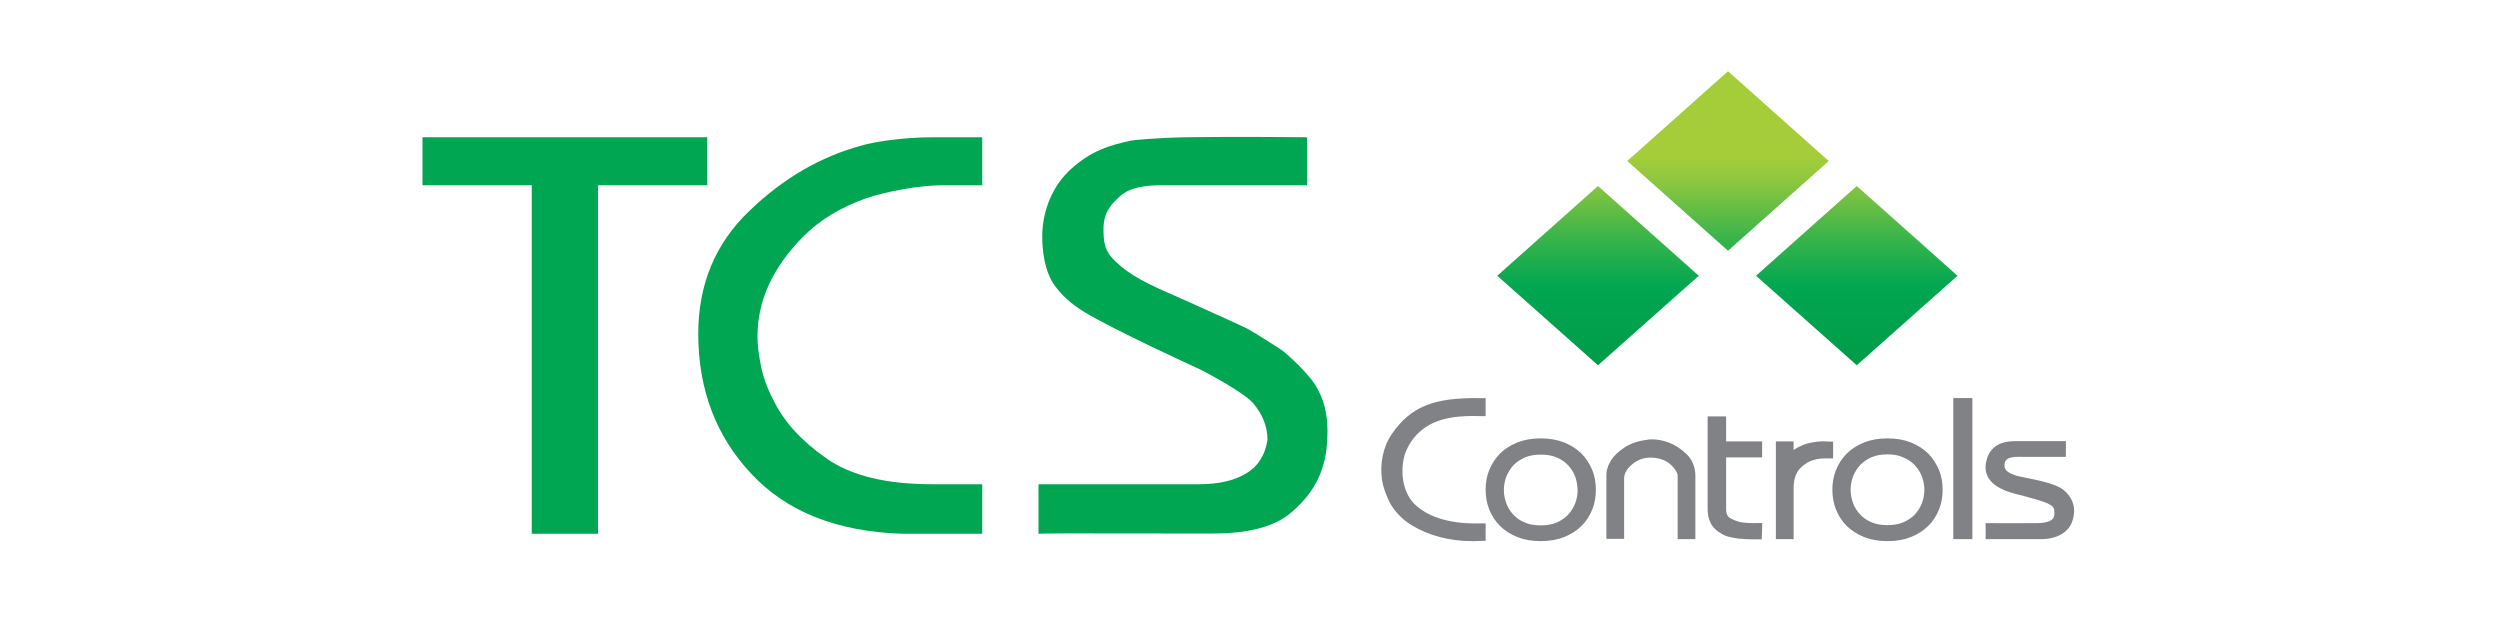 <?xml version="1.0" encoding="utf-8"?>
<!-- Generator: Adobe Illustrator 23.1.0, SVG Export Plug-In . SVG Version: 6.00 Build 0)  -->
<svg version="1.1" id="Layer_1" xmlns="http://www.w3.org/2000/svg" xmlns:xlink="http://www.w3.org/1999/xlink" x="0px" y="0px"
	 viewBox="0 0 100 25" style="enable-background:new 0 0 100 25;" xml:space="preserve">
<style type="text/css">
	.st0{display:none;fill:url(#SVGID_1_);}
	.st1{fill:#00A651;}
	.st2{fill:#808285;stroke:#808285;stroke-width:0.35;stroke-miterlimit:10;}
	.st3{fill:#808285;stroke:#808285;stroke-width:0.2;stroke-miterlimit:10;}
	.st4{fill:#808285;stroke:#808285;stroke-width:0.3;stroke-miterlimit:10;}
	.st5{fill:#808285;}
	.st6{fill:#808285;stroke:#808285;stroke-width:0.4;stroke-miterlimit:10;}
	.st7{fill:url(#SVGID_2_);}
	.st8{fill:url(#SVGID_3_);}
	.st9{fill:url(#SVGID_4_);}
</style>
<g>
	<g>
		<linearGradient id="SVGID_1_" gradientUnits="userSpaceOnUse" x1="68.561" y1="6.505" x2="68.561" y2="17.04">
			<stop  offset="5.618000e-03" style="stop-color:#A4CD39"/>
			<stop  offset="0.477" style="stop-color:#00A651"/>
			<stop  offset="1" style="stop-color:#008E3C"/>
		</linearGradient>
		<path class="st0" d="M68.88,2.87l-4.2,3.49l3.76,3.58l4.2-3.5L68.88,2.87z M73.85,7.33l-4.2,3.49l3.76,3.58l4.2-3.49L73.85,7.33z
			 M59.51,10.83l3.76,3.58l4.2-3.49l-3.76-3.58L59.51,10.83z"/>
		<g>
			<path class="st1" d="M16.9,5.49h11.39v1.92h-4.37v13.94h-2.65V7.41H16.9V5.49z"/>
			<path class="st1" d="M29.97,8.44c1.36-1.31,2.86-2.18,4.5-2.62c0.38-0.12,1.56-0.33,2.86-0.33h1.96v1.92c0,0-0.83,0-1.57,0
				c-0.95,0-2.29,0.25-3.07,0.52c-1.03,0.36-1.88,0.88-2.55,1.56c-1.18,1.21-1.79,2.51-1.8,3.92c0,0.03,0,0.06,0,0.08
				c0,0.32,0.05,0.7,0.14,1.16c0.09,0.45,0.26,0.91,0.51,1.38c0.41,0.84,1.11,1.61,2.1,2.3c0.99,0.7,2.4,1.04,4.24,1.04h2v1.98H36.1
				c-2.61-0.08-4.63-0.88-6.04-2.39c-1.42-1.51-2.13-3.38-2.13-5.61C27.93,11.38,28.61,9.74,29.97,8.44z"/>
			<path class="st1" d="M41.54,21.35v-1.98l6.4,0c0.79,0,1.42-0.14,1.9-0.43c0.48-0.28,0.77-0.74,0.86-1.35
				c0-0.53-0.2-1.03-0.59-1.48c-0.4-0.45-2.09-1.34-2.25-1.4c-0.16-0.07-3.31-1.52-4.47-2.22c-0.53-0.32-0.94-0.69-1.23-1.11
				c-0.21-0.3-0.47-0.9-0.47-1.93s0.43-2.04,1.13-2.67c0.82-0.75,1.55-0.97,2.44-1.16c0.05-0.01,0.86-0.1,2.12-0.13
				c2.04-0.03,4.9,0,4.9,0v1.92h-5.81c-0.66,0-1.26,0.08-1.66,0.43c-0.48,0.42-0.69,0.77-0.67,1.44c0.02,0.57,0.08,0.87,0.72,1.39
				c0.64,0.53,1.5,0.88,2.18,1.18c0.68,0.3,2.71,1.22,2.86,1.3c0.13,0.07,1.26,0.76,1.47,0.93c0.34,0.29,0.67,0.61,0.98,0.97
				c0.5,0.58,0.75,1.31,0.75,2.18c0,0.22-0.01,0.46-0.04,0.73c-0.03,0.27-0.09,0.53-0.18,0.8c-0.21,0.65-0.63,1.24-1.28,1.78
				c-0.65,0.53-1.67,0.8-3.06,0.8C48.51,21.35,41.57,21.32,41.54,21.35z"/>
		</g>
		<path class="st2" d="M67.34,18.29c0.2,0.19,0.3,0.45,0.3,0.75v2.35h-0.36V19.1c0-0.02,0-0.04,0-0.06c0-0.02,0-0.04,0-0.06
			c-0.04-0.2-0.18-0.4-0.4-0.58c-0.23-0.18-0.52-0.27-0.88-0.27c-0.31,0-0.59,0.11-0.84,0.32c-0.25,0.21-0.37,0.45-0.37,0.7v2.23
			h-0.36v-2.4c0-0.07,0.01-0.14,0.04-0.22c0.02-0.08,0.07-0.16,0.12-0.25c0.1-0.17,0.28-0.33,0.51-0.48
			c0.23-0.15,0.54-0.24,0.91-0.28h0.1c0.09,0,0.18,0.01,0.28,0.03c0.1,0.02,0.21,0.05,0.31,0.09C66.92,17.95,67.14,18.1,67.34,18.29
			z M72.52,17.87c-0.19,0.03-0.38,0.1-0.56,0.2c-0.16,0.09-0.29,0.2-0.39,0.34v-0.58h-0.36v3.56h0.36v-1.87
			c0-0.46,0.14-0.79,0.43-1.02c0.14-0.12,0.3-0.21,0.47-0.26c0.29-0.09,0.49-0.08,0.62-0.08l0.06,0v-0.32l-0.02,0
			C73,17.82,72.74,17.82,72.52,17.87z M82.44,19.74c-0.27-0.23-1.01-0.37-1.45-0.46c-0.08-0.02-0.15-0.03-0.2-0.04
			c-0.39-0.09-0.84-0.24-0.78-0.71c0.06-0.45,0.56-0.44,0.92-0.43c0.04,0,0.08,0,0.12,0h1.41v-0.28h-1.87c-0.52,0-0.84,0.2-0.95,0.6
			c-0.1,0.35-0.11,0.86,0.97,1.15c0.12,0.03,0.24,0.07,0.35,0.09c0.92,0.25,1.33,0.36,1.38,0.71c0.03,0.24,0,0.41-0.12,0.52
			c-0.13,0.13-0.36,0.2-0.7,0.21c-0.76,0.01-1.88,0-1.89,0l-0.03,0v0.29h2.05c0.64,0,0.97-0.3,1.06-0.55
			C82.77,20.67,82.95,20.17,82.44,19.74z M68.87,16.83h-0.39v3.52c0,0.31,0.09,0.55,0.26,0.7c0.06,0.05,0.12,0.1,0.19,0.14l0,0
			c0.01,0.01,0.03,0.01,0.04,0.02c0.02,0.01,0.05,0.03,0.07,0.04c0.01,0,0.02,0.01,0.03,0.01c0.04,0.02,0.08,0.03,0.12,0.04
			c0.11,0.03,0.23,0.05,0.37,0.07c0.26,0.03,0.74,0.03,0.74,0.03l0.01-0.3c0,0-0.32,0.01-0.66-0.03c-0.19-0.03-0.38-0.11-0.54-0.2
			c-0.16-0.1-0.24-0.27-0.24-0.51v-2.24h1.44v-0.29h-1.44V16.83z M77.4,18.87c0.09,0.22,0.13,0.47,0.13,0.72
			c0,0.25-0.04,0.5-0.13,0.72c-0.09,0.23-0.22,0.43-0.39,0.6c-0.17,0.17-0.39,0.31-0.64,0.41c-0.25,0.1-0.54,0.15-0.87,0.15
			c-0.33,0-0.62-0.05-0.87-0.15c-0.25-0.1-0.47-0.24-0.64-0.41c-0.17-0.17-0.3-0.37-0.39-0.6c-0.09-0.23-0.13-0.47-0.13-0.72
			c0-0.25,0.04-0.5,0.13-0.72c0.09-0.22,0.22-0.43,0.39-0.6c0.17-0.17,0.39-0.31,0.64-0.41c0.25-0.1,0.54-0.15,0.87-0.15
			c0.32,0,0.62,0.05,0.87,0.15c0.25,0.1,0.47,0.24,0.64,0.41C77.18,18.45,77.31,18.65,77.4,18.87z M77.04,19
			c-0.07-0.19-0.18-0.36-0.32-0.51c-0.14-0.15-0.31-0.27-0.51-0.35C76,18.04,75.77,18,75.5,18c-0.27,0-0.5,0.04-0.71,0.13
			c-0.2,0.09-0.38,0.21-0.51,0.35c-0.14,0.15-0.24,0.32-0.32,0.51c-0.07,0.19-0.11,0.39-0.11,0.6c0,0.21,0.04,0.41,0.11,0.6
			c0.07,0.19,0.18,0.36,0.32,0.51c0.14,0.15,0.31,0.27,0.51,0.35c0.2,0.09,0.44,0.13,0.71,0.13c0.26,0,0.5-0.04,0.71-0.13
			c0.2-0.09,0.38-0.21,0.51-0.35c0.14-0.15,0.24-0.32,0.32-0.51c0.07-0.19,0.11-0.39,0.11-0.6C77.15,19.39,77.11,19.19,77.04,19z
			 M63.53,18.87c0.09,0.22,0.13,0.47,0.13,0.72c0,0.25-0.04,0.5-0.13,0.72c-0.09,0.23-0.22,0.43-0.39,0.6
			c-0.17,0.17-0.39,0.31-0.64,0.41c-0.25,0.1-0.54,0.15-0.87,0.15c-0.33,0-0.62-0.05-0.87-0.15c-0.25-0.1-0.47-0.24-0.64-0.41
			c-0.17-0.17-0.3-0.37-0.39-0.6c-0.09-0.23-0.13-0.47-0.13-0.72c0-0.25,0.04-0.5,0.13-0.72c0.09-0.22,0.22-0.43,0.39-0.6
			c0.17-0.17,0.39-0.31,0.64-0.41c0.25-0.1,0.54-0.15,0.87-0.15c0.32,0,0.62,0.05,0.87,0.15c0.25,0.1,0.47,0.24,0.64,0.41
			C63.31,18.45,63.44,18.65,63.53,18.87z M63.17,19c-0.07-0.19-0.18-0.36-0.32-0.51c-0.14-0.15-0.31-0.27-0.51-0.35
			c-0.2-0.09-0.44-0.13-0.71-0.13c-0.27,0-0.5,0.04-0.71,0.13c-0.2,0.09-0.38,0.21-0.51,0.35c-0.14,0.15-0.24,0.32-0.32,0.51
			c-0.07,0.19-0.11,0.39-0.11,0.6c0,0.21,0.04,0.41,0.11,0.6c0.07,0.19,0.18,0.36,0.32,0.51c0.14,0.15,0.31,0.27,0.51,0.35
			c0.2,0.09,0.44,0.13,0.71,0.13c0.26,0,0.5-0.04,0.71-0.13c0.2-0.09,0.38-0.21,0.51-0.35c0.14-0.15,0.24-0.32,0.32-0.51
			c0.07-0.19,0.11-0.39,0.11-0.6C63.27,19.39,63.24,19.19,63.17,19z M78.31,21.39h0.41V16.1h-0.41V21.39z M55.81,17.47
			c-0.31,0.45-0.44,1.08-0.36,1.68c0.05,0.33,0.17,0.61,0.28,0.84c0.09,0.19,0.37,0.6,0.83,0.87c0.63,0.39,1.46,0.61,2.31,0.61
			c0.11,0,0.23,0,0.35-0.01l0.03,0v-0.35h-0.03c-0.01,0-0.02,0-0.04,0c-0.69,0.02-1.96-0.06-2.74-0.84
			c-0.57-0.59-0.61-1.55-0.4-2.19c0.3-0.81,0.89-1.17,1.21-1.32c0.51-0.23,1.12-0.32,1.97-0.29l0.03,0V16.1l-0.03,0
			C57.39,16.07,56.53,16.42,55.81,17.47z"/>
		<g>
			<g>
				<path class="st3" d="M64.43,21.37v-2.39c0-0.07,0.01-0.14,0.04-0.22c0.02-0.08,0.06-0.16,0.12-0.24c0.1-0.17,0.27-0.33,0.5-0.47
					c0.23-0.15,0.53-0.24,0.9-0.28h0.1c0.09,0,0.18,0.01,0.28,0.03c0.1,0.02,0.2,0.05,0.31,0.09c0.23,0.09,0.45,0.23,0.65,0.42
					c0.2,0.19,0.3,0.44,0.3,0.74v2.33H67.3V19.1c0-0.02,0-0.04,0-0.06c0-0.02,0-0.04,0-0.06c-0.04-0.21-0.18-0.41-0.41-0.59
					s-0.53-0.27-0.9-0.27c-0.32,0-0.6,0.11-0.85,0.32c-0.25,0.22-0.38,0.45-0.38,0.72v2.21H64.43z"/>
				<path class="st3" d="M71.55,18.47c0.1-0.16,0.24-0.29,0.42-0.39c0.18-0.1,0.36-0.16,0.55-0.2c0.23-0.05,0.5-0.05,0.6-0.04
					c0,0.06,0,0.23,0,0.29c-0.13,0-0.34-0.01-0.66,0.08c-0.17,0.06-0.33,0.15-0.48,0.27c-0.29,0.23-0.43,0.57-0.43,1.04v1.85h-0.32
					v-3.53h0.32V18.47z"/>
			</g>
			<path class="st4" d="M79.66,18.43c-0.1,0.35-0.1,0.83,0.95,1.12c1.16,0.32,1.7,0.41,1.76,0.83c0.06,0.41-0.07,0.75-0.84,0.76
				c-0.77,0.01-1.89,0-1.89,0v0.23c0,0,1.39,0,2.02,0c0.63,0,0.95-0.3,1.03-0.53c0.08-0.23,0.2-0.68-0.27-1.07
				c-0.31-0.26-1.32-0.42-1.63-0.49c-0.31-0.07-0.87-0.22-0.8-0.74c0.07-0.53,0.7-0.46,1.06-0.46c0.37,0,1.38,0,1.38,0v-0.22
				c0,0-1.18,0-1.84,0C79.92,17.85,79.72,18.19,79.66,18.43z"/>
			<path class="st5" d="M70.31,18.11v-0.29h-1.44v-1h-0.39v3.52c0,0.31,0.09,0.55,0.26,0.7c0.06,0.05,0.12,0.1,0.19,0.14l0,0
				c0.01,0.01,0.03,0.01,0.04,0.02c0.02,0.01,0.05,0.03,0.07,0.04c0.01,0,0.02,0.01,0.03,0.01c0.04,0.02,0.08,0.03,0.12,0.04
				c0.11,0.03,0.23,0.05,0.37,0.07c0.26,0.03,0.74,0.03,0.74,0.03l0.01-0.3c0,0-0.32,0.01-0.66-0.03c-0.19-0.03-0.38-0.11-0.54-0.2
				c-0.16-0.1-0.24-0.27-0.24-0.51v-2.24H70.31z"/>
			<path class="st4" d="M73.5,19.6c0-0.25,0.04-0.49,0.13-0.71c0.09-0.22,0.22-0.42,0.39-0.59c0.17-0.17,0.38-0.3,0.63-0.4
				c0.25-0.1,0.53-0.15,0.86-0.15c0.32,0,0.61,0.05,0.86,0.15c0.25,0.1,0.46,0.23,0.63,0.4c0.17,0.17,0.3,0.37,0.39,0.59
				c0.09,0.22,0.13,0.46,0.13,0.71c0,0.25-0.04,0.49-0.13,0.72c-0.09,0.22-0.22,0.42-0.39,0.59c-0.17,0.17-0.38,0.3-0.63,0.4
				c-0.25,0.1-0.53,0.15-0.86,0.15c-0.32,0-0.61-0.05-0.86-0.15c-0.25-0.1-0.46-0.23-0.63-0.4c-0.17-0.17-0.3-0.36-0.39-0.59
				C73.54,20.09,73.5,19.85,73.5,19.6z M73.82,19.6c0,0.21,0.04,0.41,0.11,0.61c0.07,0.19,0.18,0.37,0.32,0.52
				c0.14,0.15,0.32,0.27,0.53,0.36c0.21,0.09,0.45,0.13,0.72,0.13c0.27,0,0.51-0.04,0.72-0.13c0.21-0.09,0.38-0.21,0.53-0.36
				c0.14-0.15,0.25-0.32,0.32-0.52c0.07-0.19,0.11-0.4,0.11-0.61c0-0.21-0.04-0.41-0.11-0.61c-0.07-0.19-0.18-0.37-0.32-0.52
				c-0.14-0.15-0.32-0.27-0.53-0.36c-0.21-0.09-0.45-0.13-0.72-0.13c-0.27,0-0.51,0.04-0.72,0.13c-0.21,0.09-0.38,0.21-0.53,0.36
				c-0.14,0.15-0.25,0.32-0.32,0.52C73.86,19.18,73.82,19.38,73.82,19.6z"/>
			<path class="st4" d="M59.63,19.6c0-0.25,0.04-0.49,0.13-0.71c0.09-0.22,0.22-0.42,0.39-0.59c0.17-0.17,0.38-0.3,0.63-0.4
				c0.25-0.1,0.53-0.15,0.86-0.15c0.32,0,0.61,0.05,0.86,0.15c0.25,0.1,0.46,0.23,0.63,0.4c0.17,0.17,0.3,0.37,0.39,0.59
				c0.09,0.22,0.13,0.46,0.13,0.71c0,0.25-0.04,0.49-0.13,0.72c-0.09,0.22-0.22,0.42-0.39,0.59c-0.17,0.17-0.38,0.3-0.63,0.4
				c-0.25,0.1-0.53,0.15-0.86,0.15c-0.32,0-0.61-0.05-0.86-0.15c-0.25-0.1-0.46-0.23-0.63-0.4c-0.17-0.17-0.3-0.36-0.39-0.59
				C59.67,20.09,59.63,19.85,59.63,19.6z M59.95,19.6c0,0.21,0.04,0.41,0.11,0.61c0.07,0.19,0.18,0.37,0.32,0.52
				c0.14,0.15,0.32,0.27,0.53,0.36c0.21,0.09,0.45,0.13,0.72,0.13c0.27,0,0.51-0.04,0.72-0.13c0.21-0.09,0.38-0.21,0.53-0.36
				c0.14-0.15,0.25-0.32,0.32-0.52c0.07-0.19,0.11-0.4,0.11-0.61c0-0.21-0.04-0.41-0.11-0.61c-0.07-0.19-0.18-0.37-0.32-0.52
				c-0.14-0.15-0.32-0.27-0.53-0.36c-0.21-0.09-0.45-0.13-0.72-0.13c-0.27,0-0.51,0.04-0.72,0.13c-0.21,0.09-0.38,0.21-0.53,0.36
				c-0.14,0.15-0.25,0.32-0.32,0.52C59.99,19.18,59.95,19.38,59.95,19.6z"/>
			<rect x="78.35" y="16.14" class="st6" width="0.32" height="5.22"/>
			<path class="st4" d="M59.22,16.13c-1.85-0.03-2.68,0.33-3.38,1.36c-0.32,0.48-0.43,1.12-0.35,1.67c0.04,0.32,0.16,0.6,0.28,0.84
				c0.08,0.17,0.35,0.58,0.82,0.86c0.67,0.42,1.63,0.66,2.64,0.59c0-0.15,0-0.24,0-0.3c-0.13,0-1.83,0.12-2.81-0.85
				c-0.55-0.57-0.64-1.51-0.41-2.22c0.27-0.72,0.78-1.13,1.23-1.33c0.45-0.2,1.03-0.32,1.99-0.29
				C59.22,16.29,59.22,16.13,59.22,16.13z"/>
		</g>
	</g>
	<g>
		<linearGradient id="SVGID_2_" gradientUnits="userSpaceOnUse" x1="69.121" y1="5.863" x2="69.121" y2="18.173">
			<stop  offset="0.035" style="stop-color:#A4CD39"/>
			<stop  offset="0.117" style="stop-color:#8CC63F"/>
			<stop  offset="0.289" style="stop-color:#3CB54A"/>
			<stop  offset="0.458" style="stop-color:#00A651"/>
			<stop  offset="0.604" style="stop-color:#00A04C"/>
			<stop  offset="0.872" style="stop-color:#009542"/>
			<stop  offset="1" style="stop-color:#008E3C"/>
		</linearGradient>
		<polygon class="st7" points="69.12,10.03 65.09,6.44 69.12,2.85 73.15,6.44 		"/>
		<linearGradient id="SVGID_3_" gradientUnits="userSpaceOnUse" x1="74.272" y1="5.863" x2="74.272" y2="18.173">
			<stop  offset="0.035" style="stop-color:#A4CD39"/>
			<stop  offset="0.117" style="stop-color:#8CC63F"/>
			<stop  offset="0.289" style="stop-color:#3CB54A"/>
			<stop  offset="0.458" style="stop-color:#00A651"/>
			<stop  offset="0.604" style="stop-color:#00A04C"/>
			<stop  offset="0.872" style="stop-color:#009542"/>
			<stop  offset="1" style="stop-color:#008E3C"/>
		</linearGradient>
		<polygon class="st8" points="74.27,14.61 70.24,11.03 74.27,7.44 78.3,11.03 		"/>
		
			<linearGradient id="SVGID_4_" gradientUnits="userSpaceOnUse" x1="-263.203" y1="5.863" x2="-263.203" y2="18.173" gradientTransform="matrix(-1 0 0 1 -199.284 0)">
			<stop  offset="0.035" style="stop-color:#A4CD39"/>
			<stop  offset="0.117" style="stop-color:#8CC63F"/>
			<stop  offset="0.289" style="stop-color:#3CB54A"/>
			<stop  offset="0.458" style="stop-color:#00A651"/>
			<stop  offset="0.604" style="stop-color:#00A04C"/>
			<stop  offset="0.872" style="stop-color:#009542"/>
			<stop  offset="1" style="stop-color:#008E3C"/>
		</linearGradient>
		<polygon class="st9" points="63.92,14.61 67.95,11.03 63.92,7.44 59.89,11.03 		"/>
	</g>
</g>
</svg>
